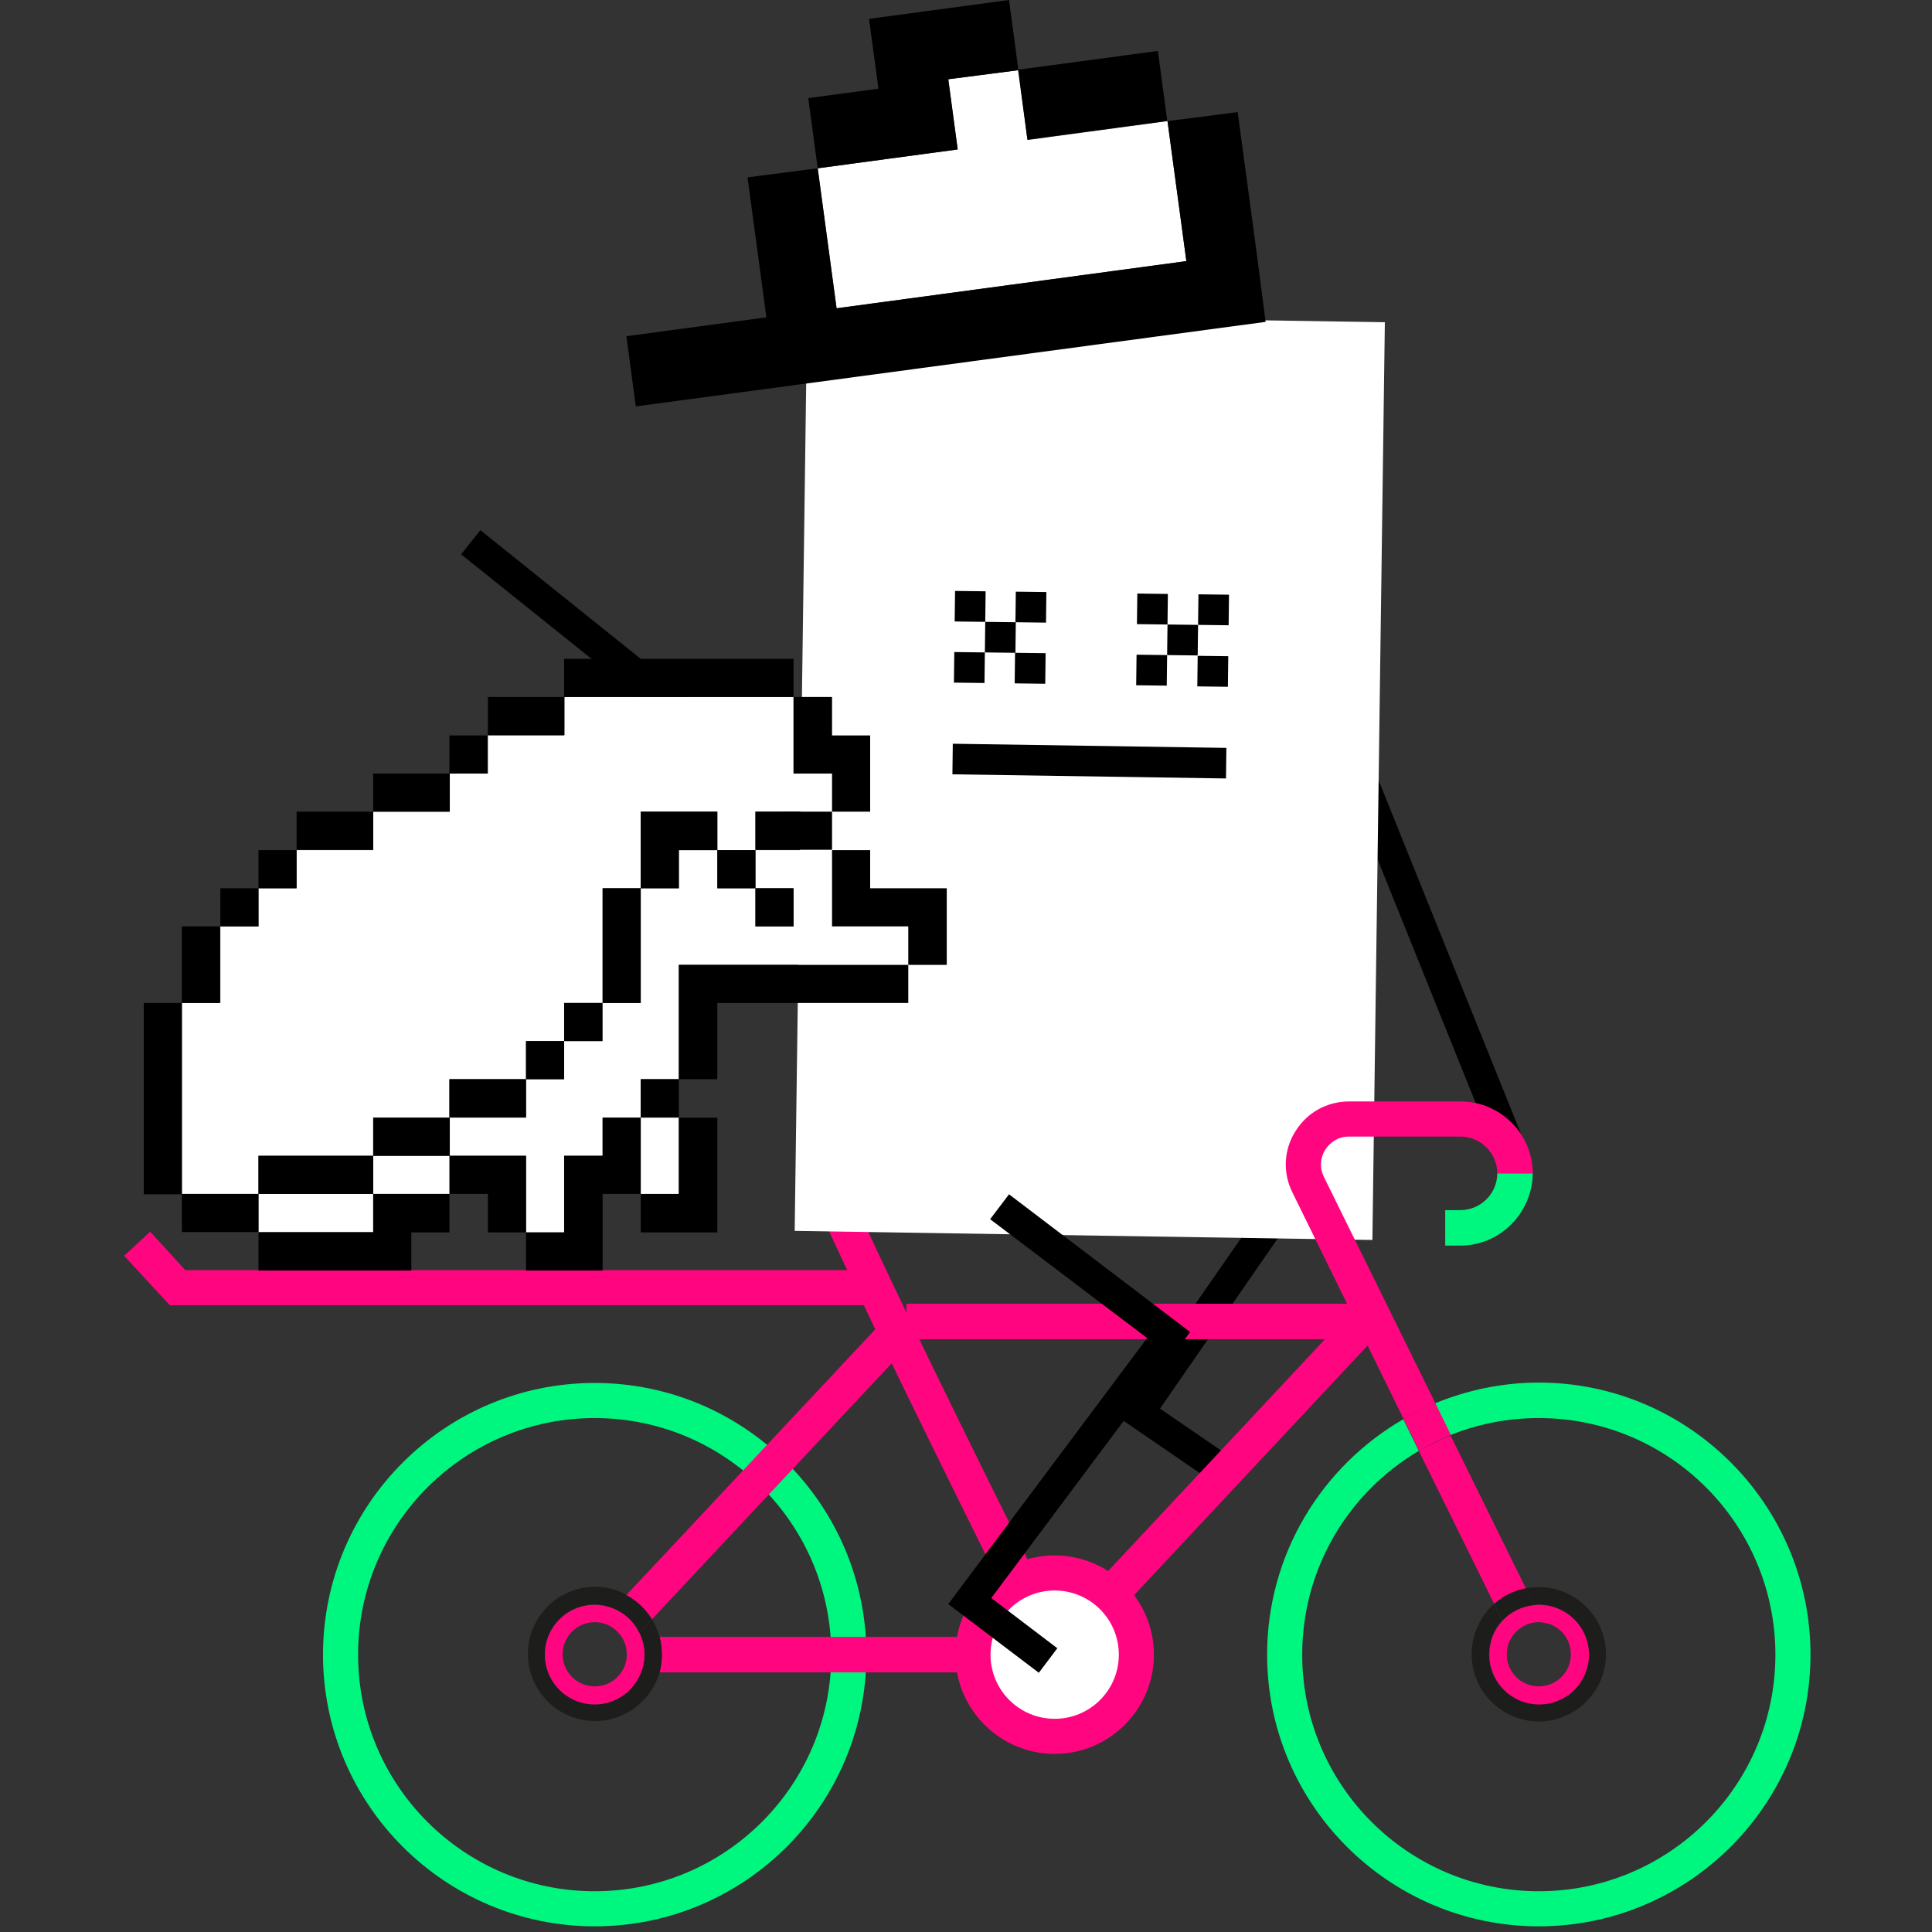 <?xml version="1.0" encoding="utf-8"?>
<!-- Generator: Adobe Illustrator 26.0.1, SVG Export Plug-In . SVG Version: 6.00 Build 0)  -->
<svg version="1.1" id="Layer_1" xmlns="http://www.w3.org/2000/svg" xmlns:xlink="http://www.w3.org/1999/xlink" x="0px" y="0px"
	 viewBox="0 0 512 512" style="enable-background:new 0 0 512 512;" xml:space="preserve">
<rect x="0" y="0" width="512" height="512" fill="#333333" stroke="none"/>
<style type="text/css">
	.st0{fill:#00F77F;}
	.st1{fill:#FF0580;}
	.st2{fill:none;stroke:#1D1D1B;stroke-width:9.358;stroke-miterlimit:10;}
	.st3{fill:#1D1D1B;}
	.st4{fill:#FFFFFF;}
	.st5{fill:none;}
</style>
<path d="M303.2,273.5l43.1,29.5l-50.2,72.4l24.8,17l4.6-6.7l-18.1-12.4l50.1-72.4l-49.8-34.1L303.2,273.5z"/>
<g>
	<path class="st0" d="M157.6,510.5c-39.7,0-72-32.3-72-72s32.3-72,72-72s72,32.3,72,72S197.4,510.5,157.6,510.5z M157.6,375.8
		c-34.6,0-62.7,28.1-62.7,62.7s28.1,62.7,62.7,62.7c34.6,0,62.7-28.1,62.7-62.7S192.2,375.8,157.6,375.8z"/>
</g>
<g>
	<rect x="240.2" y="345.5" class="st1" width="121.9" height="9.4"/>
</g>
<g>
	
		<rect x="260.4" y="389.6" transform="matrix(0.683 -0.73 0.73 0.683 -186.292 359.235)" class="st1" width="120.9" height="9.4"/>
</g>
<path class="st2" d="M401.4,310.9"/>
<g>
	<path class="st1" d="M172.8,429.1l70.9-75.7l-6.8-6.4L166,422.7C168.8,424.2,171.1,426.4,172.8,429.1z"/>
	<path class="st1" d="M279.5,433.8H174.8c0.4,1.5,0.6,3.1,0.6,4.7s-0.2,3.2-0.6,4.7h104.7V433.8z"/>
	<path class="st3" d="M169.9,433.8h4.9c-0.5-1.7-1.1-3.2-2-4.7l-3.3,3.6C169.6,433,169.8,433.4,169.9,433.8z"/>
	<path class="st3" d="M157.6,451.6c-7.3,0-13.2-5.9-13.2-13.2s5.9-13.2,13.2-13.2c1.8,0,3.4,0.4,5,1l3.4-3.6
		c-2.5-1.3-5.3-2.1-8.3-2.1c-9.8,0-17.8,8-17.8,17.8s8,17.8,17.8,17.8c8.2,0,15.1-5.6,17.2-13.2h-4.9
		C168,448.1,163.2,451.6,157.6,451.6z"/>
	<path class="st3" d="M169.4,432.7l3.3-3.6c-1.7-2.7-4-4.9-6.8-6.4l-3.4,3.6C165.6,427.5,168,429.8,169.4,432.7z"/>
	<path class="st3" d="M174.8,433.8h-4.9c0.6,1.5,0.9,3,0.9,4.7c0,1.7-0.3,3.2-0.9,4.7h4.9c0.4-1.5,0.6-3.1,0.6-4.7
		S175.2,435.3,174.8,433.8z"/>
	<path class="st1" d="M169.9,433.8c-0.1-0.4-0.3-0.7-0.5-1.1c-1.4-2.9-3.8-5.2-6.8-6.4c-1.5-0.6-3.2-1-5-1
		c-7.3,0-13.2,5.9-13.2,13.2s5.9,13.2,13.2,13.2c5.6,0,10.4-3.5,12.3-8.5c0.6-1.5,0.9-3,0.9-4.7
		C170.8,436.8,170.5,435.2,169.9,433.8z M164.7,443.1c-1.5,2.3-4.1,3.8-7.1,3.8c-4.7,0-8.5-3.8-8.5-8.5s3.8-8.5,8.5-8.5
		c0.5,0,0.9,0,1.4,0.1c2.4,0.4,4.4,1.8,5.7,3.7c0.5,0.8,0.9,1.7,1.2,2.7c0.1,0.6,0.2,1.3,0.2,2C166.1,440.2,165.6,441.8,164.7,443.1
		z"/>
</g>
<g>
	<path class="st4" d="M301.2,438.4c0,12-9.7,21.7-21.7,21.7c-12,0-21.7-9.7-21.7-21.7c0-12,9.7-21.7,21.7-21.7
		C291.5,416.8,301.2,426.5,301.2,438.4z"/>
	<path class="st1" d="M279.5,464.8c-14.5,0-26.3-11.8-26.3-26.3s11.8-26.3,26.3-26.3s26.3,11.8,26.3,26.3S294,464.8,279.5,464.8z
		 M279.5,421.5c-9.4,0-17,7.6-17,17s7.6,17,17,17s17-7.6,17-17S288.9,421.5,279.5,421.5z"/>
</g>
<g>
	<path class="st1" d="M266.5,422.7c-15.2-30.6-41.9-84.7-49.9-103.5l-2.8-6.5h7.9v4.3l3.5-1.5c7.9,18.6,34.5,72.5,49.7,103
		L266.5,422.7z"/>
</g>
<g>
	<polygon class="st1" points="228.9,345.9 45,345.9 32.9,332.8 39.8,326.4 49.1,336.6 228.9,336.6 	"/>
</g>
<path d="M122.2,146.9l94.7,75.9l5-6.4l-94.6-75.9"/>
<path d="M403,300.3l-45.3-112.5l-7.5,3l45.3,112.5"/>
<path class="st4" d="M210.6,326.2l153.1,2.4l3.3-243.2L213.9,83L210.6,326.2z"/>
<path d="M317.5,165.6l8.1,0.1l0.1-8.1l-8.1-0.1L317.5,165.6z"/>
<path d="M309.3,173.6l8.1,0.1l0.1-8.1l-8.1-0.1L309.3,173.6z"/>
<path d="M301.1,181.6l8.1,0.1l0.1-8.1l-8.1-0.1L301.1,181.6z"/>
<path d="M317.3,181.9l8.1,0.1l0.1-8.1l-8.1-0.1L317.3,181.9z"/>
<path d="M301.3,165.4l8.1,0.1l0.1-8.1l-8.1-0.1L301.3,165.4z"/>
<path d="M269.1,164.9l8.1,0.1l0.1-8.1l-8.1-0.1L269.1,164.9z"/>
<path d="M261,172.9l8.1,0.1l0.1-8.1l-8.1-0.1L261,172.9z"/>
<path d="M252.8,180.9l8.1,0.1l0.1-8.1l-8.1-0.1L252.8,180.9z"/>
<path d="M268.9,181.1l8.1,0.1l0.1-8.1L269,173L268.9,181.1z"/>
<path d="M253,164.7l8.1,0.1l0.1-8.1l-8.1-0.1L253,164.7z"/>
<path d="M252.4,205.2l72.5,1.1l0.1-8.1l-72.5-1.1L252.4,205.2z"/>
<g>
	<path d="M262.4,323.1l41.6,31.5l-52.7,70.5l24,18.2l4.9-6.5l-17.5-13.3l52.7-70.5l-48-36.5L262.4,323.1z"/>
</g>
<g>
	<rect x="98.9" y="306.3" class="st4" width="20.3" height="10.1"/>
	<rect x="169.8" y="296.2" class="st4" width="10.1" height="20.3"/>
	<polygon class="st4" points="68.5,306.3 98.9,306.3 98.9,296.2 119.1,296.2 119.1,286 139.4,286 139.4,275.9 149.5,275.9 
		149.5,265.8 159.7,265.8 159.7,235.4 169.8,235.4 169.8,225.3 169.8,215.1 179.9,215.1 190.1,215.1 190.1,225.3 200.2,225.3 
		200.2,215.1 220.5,215.1 220.5,205 210.3,205 210.3,184.7 149.5,184.7 149.5,194.9 129.3,194.9 129.3,205 119.1,205 119.1,215.1 
		98.9,215.1 98.9,225.3 78.6,225.3 78.6,235.4 68.5,235.4 68.5,245.5 58.4,245.5 58.4,265.8 48.2,265.8 48.2,316.4 68.5,316.4 	"/>
	<rect x="68.5" y="316.4" class="st4" width="30.4" height="10.1"/>
	<polygon class="st4" points="230.6,245.5 220.5,245.5 220.5,235.4 220.5,225.3 200.2,225.3 200.2,235.4 210.3,235.4 210.3,245.5 
		200.2,245.5 200.2,235.4 190.1,235.4 190.1,225.3 179.9,225.3 179.9,235.4 169.8,235.4 169.8,265.8 159.7,265.8 159.7,275.9 
		149.5,275.9 149.5,286 139.4,286 139.4,296.2 119.1,296.2 119.1,306.3 129.3,306.3 139.4,306.3 139.4,316.4 139.4,326.6 
		149.5,326.6 149.5,306.3 159.7,306.3 159.7,296.2 169.8,296.2 169.8,286 179.9,286 179.9,265.8 179.9,255.7 190.1,255.7 
		240.7,255.7 240.7,245.5 	"/>
	<rect x="48.2" y="245.5" width="10.1" height="20.3"/>
	<rect x="58.4" y="235.4" width="10.1" height="10.1"/>
	<rect x="68.5" y="225.3" width="10.1" height="10.1"/>
	<rect x="78.6" y="215.1" width="20.3" height="10.1"/>
	<rect x="98.9" y="205" width="20.3" height="10.1"/>
	<rect x="119.1" y="194.9" width="10.1" height="10.1"/>
	<rect x="129.3" y="184.7" width="20.3" height="10.1"/>
	<rect x="149.5" y="174.6" width="60.8" height="10.1"/>
	<polygon points="220.5,205 220.5,215.1 230.6,215.1 230.6,194.9 220.5,194.9 220.5,184.7 210.3,184.7 210.3,205 	"/>
	<rect x="200.2" y="215.1" width="20.3" height="10.1"/>
	<rect x="190.1" y="225.3" width="10.1" height="10.1"/>
	<polygon points="179.9,215.1 169.8,215.1 169.8,225.3 169.8,235.4 179.9,235.4 179.9,225.3 190.1,225.3 190.1,215.1 	"/>
	<rect x="200.2" y="235.4" width="10.1" height="10.1"/>
	<rect x="159.7" y="235.4" width="10.1" height="30.4"/>
	<rect x="149.5" y="265.8" width="10.1" height="10.1"/>
	<rect x="139.4" y="275.9" width="10.1" height="10.1"/>
	<rect x="119.1" y="286" width="20.3" height="10.1"/>
	<rect x="98.9" y="296.2" width="20.3" height="10.1"/>
	<rect x="68.5" y="306.3" width="30.4" height="10.1"/>
	<rect x="48.2" y="316.4" width="20.3" height="10.1"/>
	<rect x="38.1" y="265.8" width="10.1" height="50.7"/>
	<polygon points="98.9,326.6 68.5,326.6 68.5,336.7 109,336.7 109,326.6 119.1,326.6 119.1,316.4 98.9,316.4 	"/>
	<polygon points="139.4,306.3 129.3,306.3 119.1,306.3 119.1,316.4 129.3,316.4 129.3,326.6 139.4,326.6 139.4,316.4 	"/>
	<polygon points="159.7,296.2 159.7,306.3 149.5,306.3 149.5,326.6 139.4,326.6 139.4,336.7 149.5,336.7 159.7,336.7 159.7,326.6 
		159.7,316.4 169.8,316.4 169.8,296.2 	"/>
	<rect x="169.8" y="286" width="10.1" height="10.1"/>
	<polygon points="169.8,316.4 169.8,326.6 179.9,326.6 190.1,326.6 190.1,316.4 190.1,296.2 179.9,296.2 179.9,316.4 	"/>
	<polygon points="230.6,225.3 220.5,225.3 220.5,235.4 220.5,245.5 230.6,245.5 240.7,245.5 240.7,255.7 250.9,255.7 250.9,245.5 
		250.9,235.4 230.6,235.4 	"/>
	<polygon points="179.9,255.7 179.9,265.8 179.9,286 190.1,286 190.1,265.8 240.7,265.8 240.7,255.7 190.1,255.7 	"/>
</g>
<g>
	<path class="st0" d="M387,330.1h-4v-9.4h4c5.4,0,9.8-4.4,9.8-9.8h9.4C406.1,321.5,397.5,330.1,387,330.1z"/>
</g>
<g>
	<polygon class="st4" points="314.4,69.2 309.4,32.1 272.3,37.1 269.9,18.6 251.3,21 253.8,39.6 216.7,44.6 221.7,81.7 	"/>
	<polygon points="328,29.7 309.4,32.1 314.4,69.2 221.7,81.7 216.7,44.6 198.1,47 203.1,84.1 166,89.1 168.5,107.7 335.4,85.3 
		333,66.8 	"/>
	<polygon points="251.3,21 269.9,18.6 267.4,0 230.3,5 232.8,23.5 214.2,26 216.7,44.6 253.8,39.6 	"/>
	<rect x="270.9" y="16" transform="matrix(0.991 -0.133 0.133 0.991 -0.802 38.648)" width="37.4" height="18.7"/>
</g>
<g>
	<path class="st5" d="M407.8,420.6c9.8,0,17.8,8,17.8,17.8s-8,17.8-17.8,17.8s-17.8-8-17.8-17.8c0-5.3,2.4-10.1,6.1-13.4l-20-40.7
		c-18.5,10.9-30.9,31-30.9,54c0,34.6,28.1,62.7,62.7,62.7s62.7-28.1,62.7-62.7s-28.1-62.7-62.7-62.7c-8.3,0-16.1,1.6-23.4,4.5
		l20,40.6C405.5,420.7,406.7,420.6,407.8,420.6z"/>
	<path class="st0" d="M407.8,366.4c-9.7,0-19,2-27.5,5.5l4.1,8.4c7.2-2.9,15.1-4.5,23.4-4.5c34.6,0,62.7,28.1,62.7,62.7
		s-28.1,62.7-62.7,62.7s-62.7-28.1-62.7-62.7c0-23,12.4-43.1,30.9-54l-4.1-8.4c-21.6,12.5-36.1,35.8-36.1,62.4c0,39.7,32.3,72,72,72
		s72-32.3,72-72S447.5,366.4,407.8,366.4z"/>
	<path class="st1" d="M350.8,311.8c-1.1-2.3-1-4.9,0.4-7.1c1.4-2.2,3.7-3.5,6.2-3.5H387c5.4,0,9.8,4.4,9.8,9.8h9.4
		c0-10.5-8.6-19.1-19.1-19.1h-29.6c-5.8,0-11.1,2.9-14.2,7.9c-3.1,4.9-3.4,11-0.8,16.2l29.5,60.1c2.7-1.6,5.5-2.9,8.4-4.2
		L350.8,311.8z"/>
	<path class="st1" d="M396,425.1c2.3-2.1,5.2-3.5,8.4-4.1l-20-40.6c-2.9,1.2-5.7,2.6-8.4,4.1L396,425.1z"/>
	<path class="st1" d="M384.5,380.3l-4.1-8.4c-2.9,1.2-5.7,2.6-8.4,4.2l4.1,8.4C378.7,382.9,381.5,381.5,384.5,380.3z"/>
	<path class="st3" d="M390,438.4c0,9.8,8,17.8,17.8,17.8s17.8-8,17.8-17.8s-8-17.8-17.8-17.8c-1.2,0-2.3,0.1-3.4,0.3l2.2,4.4
		c0.4,0,0.8-0.1,1.2-0.1c7.3,0,13.2,5.9,13.2,13.2s-5.9,13.2-13.2,13.2c-7.3,0-13.2-5.9-13.2-13.2c0-3.5,1.3-6.6,3.5-9l-2.2-4.4
		C392.3,428.4,390,433.1,390,438.4z"/>
	<path class="st3" d="M406.6,425.3l-2.2-4.4c-3.2,0.6-6.1,2.1-8.4,4.1l2.2,4.4C400.4,427.2,403.3,425.7,406.6,425.3z"/>
	<path class="st1" d="M407.8,425.3c-0.4,0-0.8,0-1.2,0.1c-3.3,0.3-6.3,1.8-8.4,4.1c-2.2,2.3-3.5,5.5-3.5,9c0,7.3,5.9,13.2,13.2,13.2
		c7.3,0,13.2-5.9,13.2-13.2S415.1,425.3,407.8,425.3z M407.8,446.9c-4.7,0-8.5-3.8-8.5-8.5c0-1.6,0.4-3,1.2-4.3
		c1.5-2.5,4.2-4.2,7.3-4.2c0.4,0,0.7,0,1.1,0.1c4.2,0.5,7.4,4.1,7.4,8.4C416.3,443.1,412.5,446.9,407.8,446.9z"/>
</g>
</svg>

